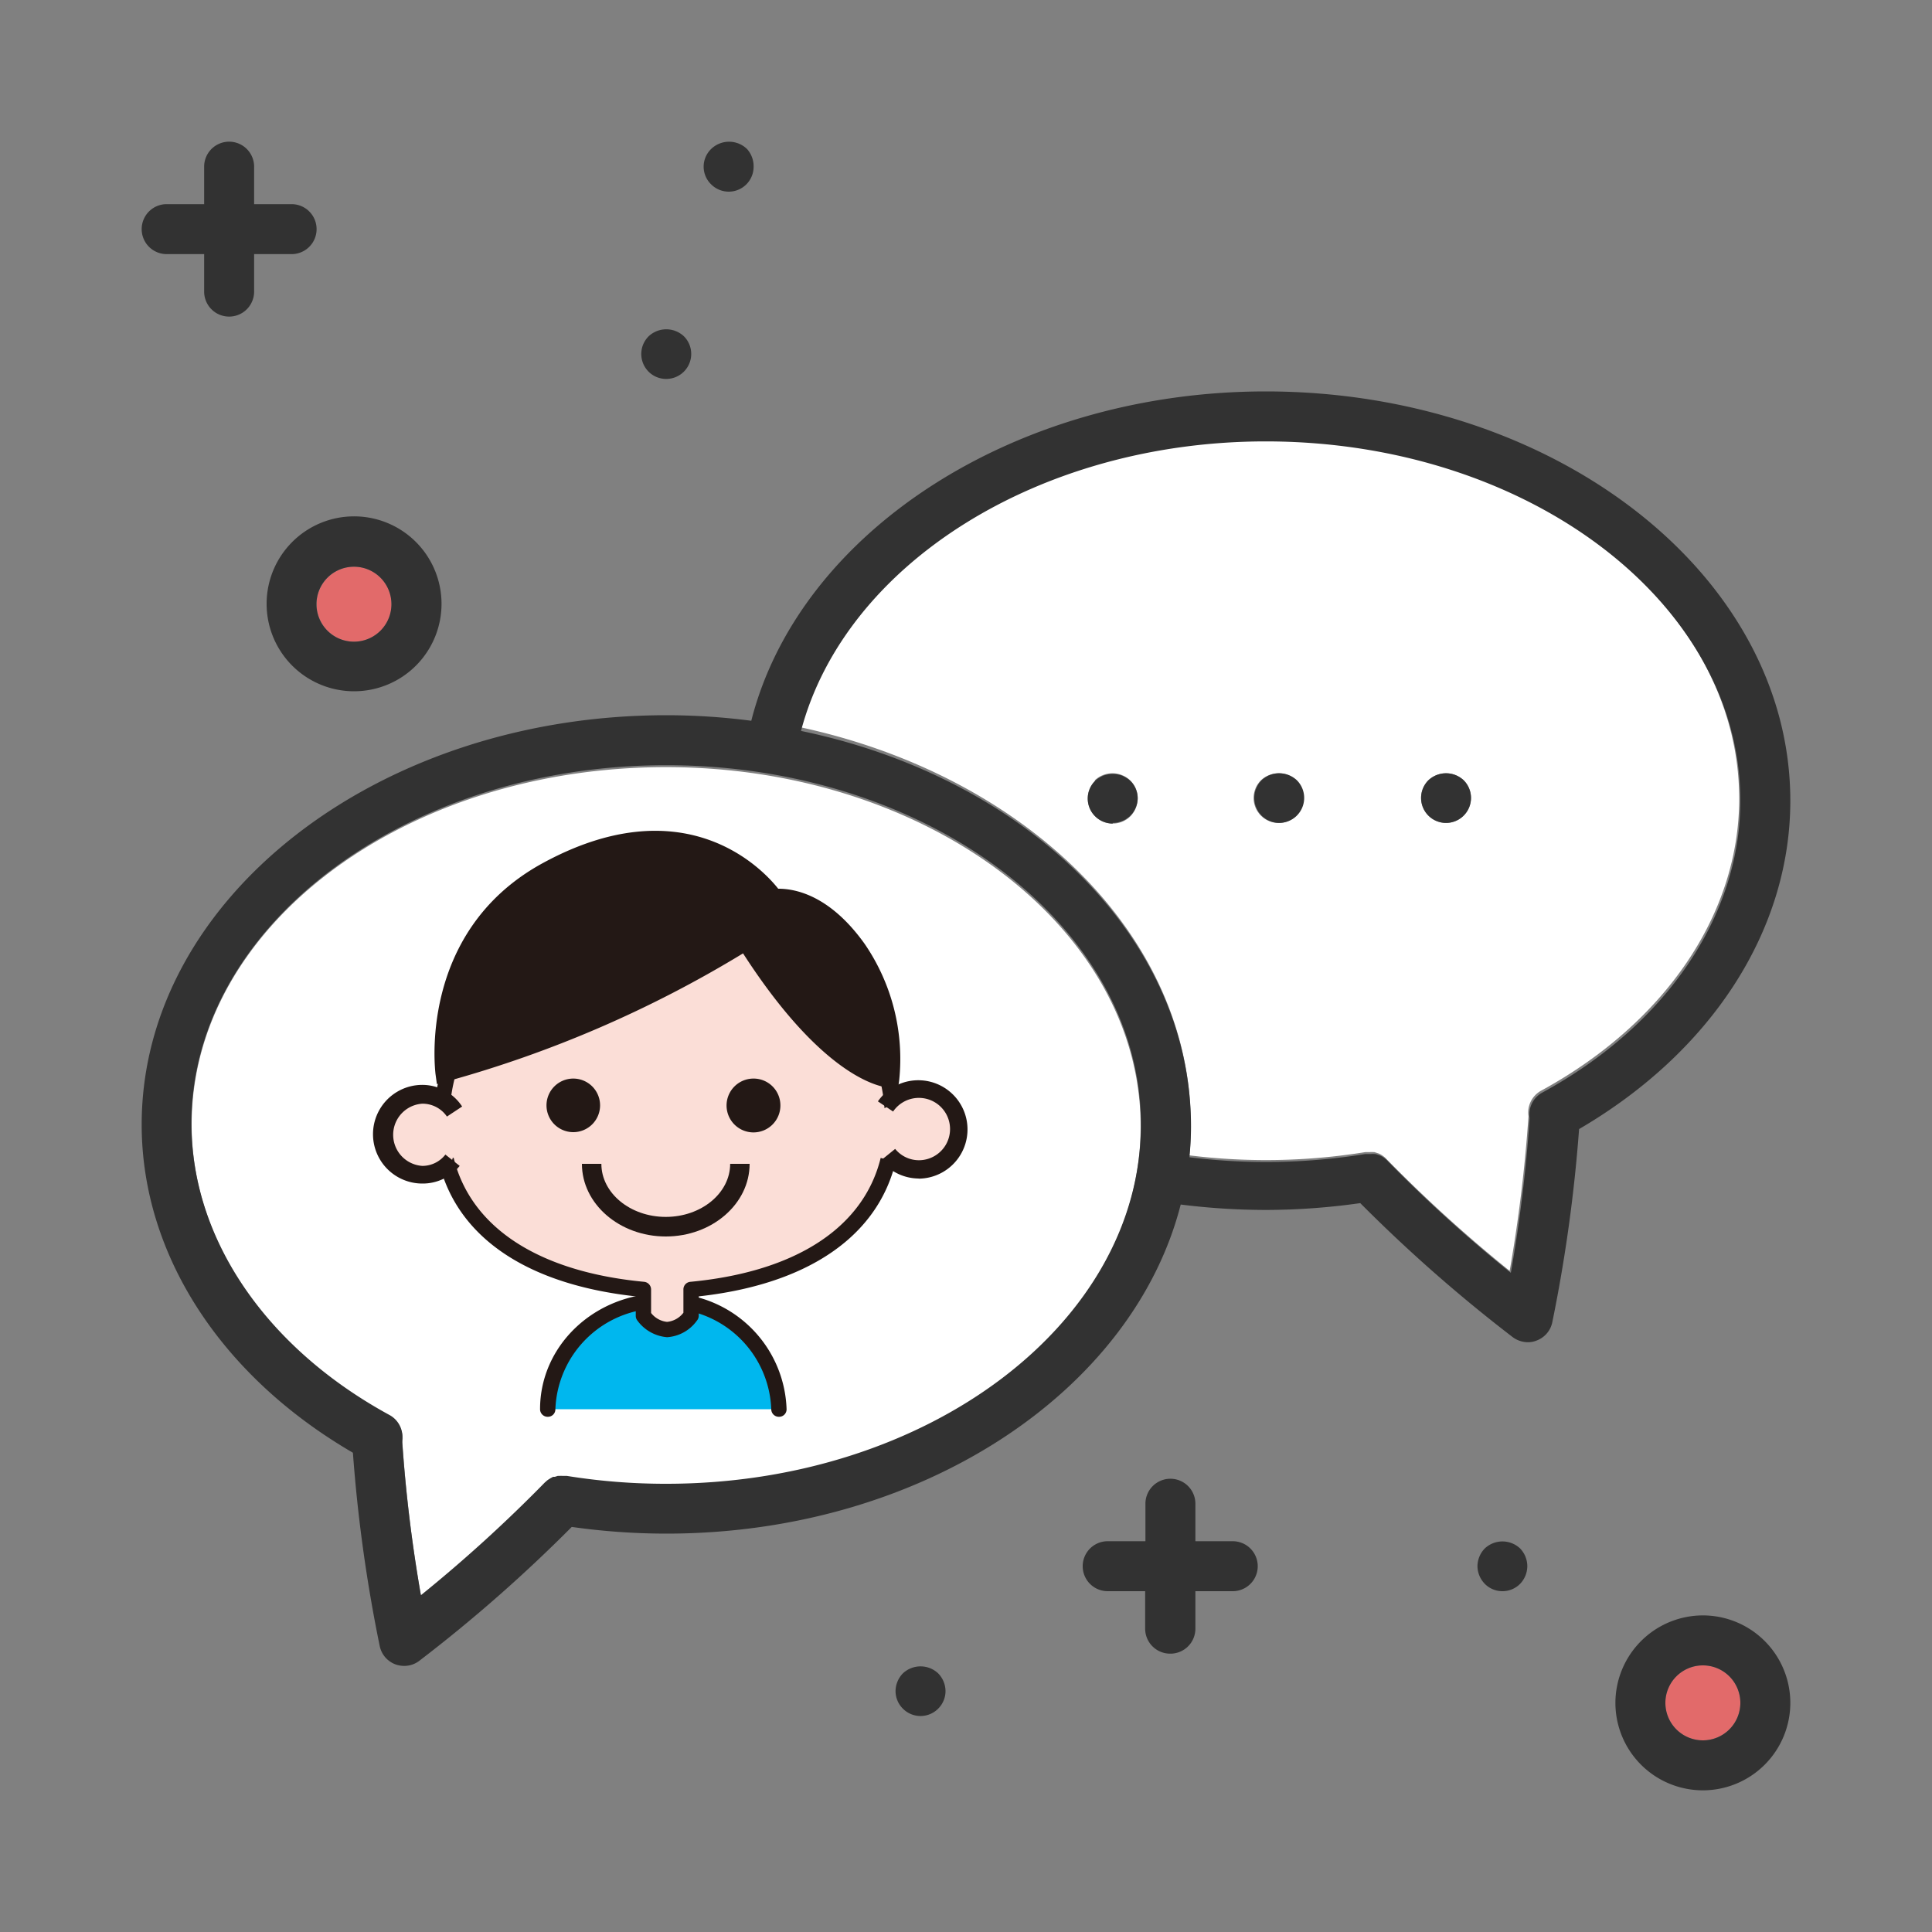 <svg id="圖層_1" data-name="圖層 1" xmlns="http://www.w3.org/2000/svg" viewBox="0 0 150 150"><rect x="0" y="0" width="150" height="150" fill="#808080" stroke="none"/><title>ms-07</title><path d="M129.3,132.21a2.91,2.91,0,1,0,2.91-2.91A2.91,2.91,0,0,0,129.3,132.21Z" style="fill:#e26a6a"/><path d="M30.24,110a1.92,1.92,0,0,1,1,2,114.33,114.33,0,0,0,1.46,12,112.15,112.15,0,0,0,9.64-8.77.27.27,0,0,0,.08-.07,1.66,1.66,0,0,1,.21-.16l.13-.08.2-.11.14,0,.22-.07h.13a1,1,0,0,1,.24,0H44a48,48,0,0,0,7.71.61c20.32,0,36.85-12.51,36.85-27.89s-16.53-27.9-36.85-27.9S14.88,71.92,14.88,87.31C14.88,96.24,20.62,104.71,30.24,110Z" style="fill:#fff"/><path d="M92.45,87.31c0,.8,0,1.6-.12,2.39A48.38,48.38,0,0,0,106,89.45h.34a1.55,1.55,0,0,1,.31,0h.06l.31.1,0,0a1.46,1.46,0,0,1,.3.16l0,0a1.68,1.68,0,0,1,.29.24h0l0,0a109.63,109.63,0,0,0,9.6,8.72,114.15,114.15,0,0,0,1.46-12,1.94,1.94,0,0,1,1-2c9.62-5.25,15.36-13.72,15.36-22.65,0-15.38-16.53-27.9-36.85-27.9-17.55,0-32.64,9.48-36.1,22.33C79.58,60.2,92.45,72.6,92.45,87.31ZM110.9,60.58a2,2,0,0,1,2.74,0,1.94,1.94,0,1,1-2.74,0Zm-13,0a2,2,0,0,1,2.74,0,1.94,1.94,0,1,1-2.74,0ZM85,60.58a2,2,0,0,1,2.74,0A1.91,1.91,0,0,1,88.33,62a2,2,0,0,1-.56,1.37,1.94,1.94,0,0,1-2.75,0,1.93,1.93,0,0,1,0-2.74Z" style="fill:#fff"/><path d="M24.58,46.88A2.91,2.91,0,1,0,27.48,44,2.91,2.91,0,0,0,24.58,46.88Z" style="fill:#e26a6a"/><path d="M115.28,120.22a2,2,0,0,0-.57,1.38,2,2,0,0,0,.57,1.37,1.93,1.93,0,0,0,2.74,0,2,2,0,0,0,.56-1.37,2,2,0,0,0-.56-1.38A2,2,0,0,0,115.28,120.22Z" style="fill:#323232"/><path d="M90.87,128.39a1.94,1.94,0,0,0,1.94-1.94v-2.91h2.9a1.94,1.94,0,1,0,0-3.88h-2.9v-2.91a1.94,1.94,0,0,0-3.88,0v2.91H86a1.94,1.94,0,1,0,0,3.88h2.91v2.91A1.94,1.94,0,0,0,90.87,128.39Z" style="fill:#323232"/><path d="M70.1,129.92a2,2,0,0,0-.57,1.38,1.93,1.93,0,0,0,.57,1.36,1.93,1.93,0,0,0,2.74,0,1.93,1.93,0,0,0,.57-1.36,2,2,0,0,0-.57-1.38A2,2,0,0,0,70.1,129.92Z" style="fill:#323232"/><path d="M125.42,132.21a6.79,6.79,0,1,0,6.79-6.79A6.8,6.8,0,0,0,125.42,132.21Zm9.7,0a2.91,2.91,0,1,1-2.91-2.91A2.91,2.91,0,0,1,135.12,132.21Z" style="fill:#323232"/><path d="M27.4,112.79a117,117,0,0,0,2.08,15,1.93,1.93,0,0,0,1.22,1.43,2,2,0,0,0,.68.12,1.91,1.91,0,0,0,1.18-.4,116.6,116.6,0,0,0,11.83-10.39,52.62,52.62,0,0,0,7.34.52c19.73,0,36.22-11,39.94-25.55a53.52,53.52,0,0,0,6.6.42,52.63,52.63,0,0,0,7.34-.53,117.94,117.94,0,0,0,11.83,10.4,2,2,0,0,0,1.18.4,1.79,1.79,0,0,0,.68-.13,1.93,1.93,0,0,0,1.22-1.42,118.75,118.75,0,0,0,2.08-15c10.28-6,16.4-15.43,16.4-25.49,0-17.52-18.27-31.78-40.73-31.78-19.44,0-36.2,10.87-39.94,25.57a51.05,51.05,0,0,0-6.6-.43C29.27,55.53,11,69.79,11,87.31,11,97.36,17.12,106.81,27.4,112.79ZM98.27,34.27c20.32,0,36.85,12.52,36.85,27.9,0,8.93-5.74,17.4-15.36,22.65a1.94,1.94,0,0,0-1,2,114.15,114.15,0,0,1-1.46,12,109.63,109.63,0,0,1-9.6-8.72l0,0h0a1.68,1.68,0,0,0-.29-.24l0,0a1.46,1.46,0,0,0-.3-.16l0,0-.31-.1h-.06a1.55,1.55,0,0,0-.31,0H106a48.38,48.38,0,0,1-13.65.25c.07-.79.12-1.59.12-2.39,0-14.71-12.87-27.11-30.28-30.71C65.63,43.75,80.72,34.27,98.27,34.27ZM51.73,59.41c20.32,0,36.85,12.51,36.85,27.9S72.05,115.2,51.73,115.2a48,48,0,0,1-7.71-.61h-.35a1,1,0,0,0-.24,0H43.3l-.22.07-.14,0-.2.11-.13.08a1.66,1.66,0,0,0-.21.16.27.27,0,0,1-.08.07,112.15,112.15,0,0,1-9.64,8.77,114.33,114.33,0,0,1-1.46-12,1.92,1.92,0,0,0-1-2c-9.62-5.25-15.36-13.72-15.36-22.65C14.88,71.92,31.41,59.41,51.73,59.41Z" style="fill:#323232"/><path d="M12.94,19.73h2.91v2.91a1.94,1.94,0,1,0,3.88,0V19.73h2.91a1.94,1.94,0,0,0,0-3.88H19.73V12.94a1.94,1.94,0,0,0-3.88,0v2.91H12.94a1.94,1.94,0,1,0,0,3.88Z" style="fill:#323232"/><path d="M50.36,26.11a1.94,1.94,0,0,0,0,2.75,1.92,1.92,0,0,0,1.36.56,1.94,1.94,0,0,0,1.38-3.31A2,2,0,0,0,50.36,26.11Z" style="fill:#323232"/><path d="M55.21,11.57a1.91,1.91,0,0,0,0,2.74,1.93,1.93,0,0,0,1.36.57,1.93,1.93,0,0,0,1.94-1.94A2,2,0,0,0,58,11.57,2,2,0,0,0,55.21,11.57Z" style="fill:#323232"/><path d="M20.7,46.88a6.79,6.79,0,1,0,6.78-6.79A6.79,6.79,0,0,0,20.7,46.88Zm9.69,0A2.91,2.91,0,1,1,27.48,44,2.91,2.91,0,0,1,30.39,46.88Z" style="fill:#323232"/><path d="M99.32,63.89a1.94,1.94,0,0,0,1.37-3.31,2,2,0,0,0-2.74,0,1.94,1.94,0,0,0,1.37,3.31Z" style="fill:#323232"/><path d="M86.39,63.89a2,2,0,0,0,1.38-.57A2,2,0,0,0,88.33,62a1.91,1.91,0,0,0-.57-1.37,2,2,0,0,0-2.74,0,1.94,1.94,0,0,0,1.37,3.31Z" style="fill:#323232"/><path d="M112.27,63.89a1.94,1.94,0,0,0,1.37-3.31,2,2,0,0,0-2.74,0,1.94,1.94,0,0,0,1.37,3.31Z" style="fill:#323232"/><path d="M60.48,109.41H42.53a8.7,8.7,0,0,1,9-8.41A8.71,8.71,0,0,1,60.48,109.41Z" style="fill:#00b7ee"/><path d="M60.48,110a.59.59,0,0,1-.6-.59,8.13,8.13,0,0,0-8.38-7.82,8.13,8.13,0,0,0-8.38,7.82.58.58,0,0,1-.59.59.59.59,0,0,1-.6-.59c0-5,4.3-9,9.57-9a9.31,9.31,0,0,1,9.57,9A.58.58,0,0,1,60.48,110Z" style="fill:#231815"/><path d="M69.3,87.05c0-8.71-7.83-15.76-17.5-15.76s-17.5,7-17.5,15.76c0,8.14,6.86,12.23,15.65,13.06v2a2.16,2.16,0,0,0,3.7,0v-2C62.45,99.28,69.3,95.19,69.3,87.05Z" style="fill:#fbded7"/><path d="M51.79,103.82h0a3.18,3.18,0,0,1-2.33-1.33.59.59,0,0,1-.1-.34v-1.5c-10-1.1-15.65-6-15.65-13.6,0-9,8.11-16.36,18.09-16.36S69.9,78,69.9,87.05c0,7.57-5.7,12.5-15.65,13.6v1.5a.59.59,0,0,1-.14.38A3.09,3.09,0,0,1,51.79,103.82Zm-1.24-1.88a1.81,1.81,0,0,0,1.24.69h0a1.81,1.81,0,0,0,1.27-.71v-1.81a.59.59,0,0,1,.54-.59c9.6-.91,15.11-5.46,15.11-12.47,0-8.36-7.59-15.17-16.91-15.17S34.89,78.69,34.89,87.05c0,7,5.51,11.56,15.12,12.47a.6.6,0,0,1,.54.59Z" style="fill:#231815"/><path d="M57.9,73A86.71,86.71,0,0,1,34.5,83.27S33,72.91,42.31,67.72c12-6.71,17.79,2,17.79,2s3.13-.7,6.46,4a15.35,15.35,0,0,1,2.55,10.1S64.63,83.74,57.9,73Z" style="fill:#fbded7"/><path d="M69.73,84.45h-.62c-.19,0-4.77-.12-11.42-10.43a90.43,90.43,0,0,1-23,9.94l-.77.21-.11-.8c0-.1-1.44-10.9,8.17-16.27C53,61,59.11,67.34,60.42,69c1.1,0,3.88.32,6.71,4.28a15.81,15.81,0,0,1,2.68,10.61ZM58.11,72.05l.39.62c4.9,7.78,8.54,9.72,10,10.21A14.62,14.62,0,0,0,66,74.06c-3-4.16-5.62-3.69-5.73-3.67l-.47.09-.27-.39c-.22-.33-5.58-8-16.85-1.75-7.28,4.07-7.62,11.55-7.52,14a87.61,87.61,0,0,0,22.37-9.9Z" style="fill:#231815"/><path d="M69.11,84.34c-.19,0-4.74-.12-11.39-10.47a90.26,90.26,0,0,1-23.07,10,.62.62,0,0,1-.48-.08.57.57,0,0,1-.26-.41c0-.11-1.42-10.83,8.11-16.16a18.42,18.42,0,0,1,8.89-2.62,12,12,0,0,1,9.47,4.49h.19c1,0,3.74.41,6.47,4.24A15.84,15.84,0,0,1,69.7,83.83.59.59,0,0,1,69.11,84.34Z" style="fill:#231815"/><path d="M60.59,85.82a2.09,2.09,0,1,1-2.09-2.08A2.08,2.08,0,0,1,60.59,85.82Z" style="fill:#231815"/><path d="M46.59,85.82a2.08,2.08,0,1,1-2.08-2.08A2.08,2.08,0,0,1,46.59,85.82Z" style="fill:#231815"/><path d="M31.22,86.24a2.8,2.8,0,0,0,1.14,3.83c1,.45,3-.23,3-.23v-3.6S32.25,84.7,31.22,86.24Z" style="fill:#fbded7"/><path d="M72.35,86.24c-1-1.54-4.17,0-4.17,0v3.6s2.06.68,3,.23A2.8,2.8,0,0,0,72.35,86.24Z" style="fill:#fbded7"/><path d="M35.13,90a3,3,0,0,1-2.34,1.14,3.12,3.12,0,0,1,0-6.24,3,3,0,0,1,2.5,1.36" style="fill:#fbded7"/><path d="M32.79,91.89a3.83,3.83,0,0,1,0-7.66,3.7,3.7,0,0,1,3.09,1.68l-1.18.78a2.3,2.3,0,0,0-1.91-1,2.42,2.42,0,0,0,0,4.83,2.26,2.26,0,0,0,1.79-.88l1.11.88A3.68,3.68,0,0,1,32.79,91.89Z" style="fill:#231815"/><path d="M69,89.64a3.08,3.08,0,0,0,2.39,1.15,3.13,3.13,0,0,0,0-6.25,3.07,3.07,0,0,0-2.55,1.37" style="fill:#fbded7"/><path d="M71.34,91.5a3.8,3.8,0,0,1-2.94-1.41l1.1-.89a2.38,2.38,0,0,0,1.84.88,2.42,2.42,0,1,0-2-3.78l-1.18-.79a3.82,3.82,0,1,1,3.14,6Z" style="fill:#231815"/><path d="M51.69,96c-3.59,0-6.51-2.53-6.51-5.64h1.51c0,2.27,2.24,4.12,5,4.12s5-1.85,5-4.12H58.2C58.2,93.47,55.28,96,51.69,96Z" style="fill:#231815"/></svg>